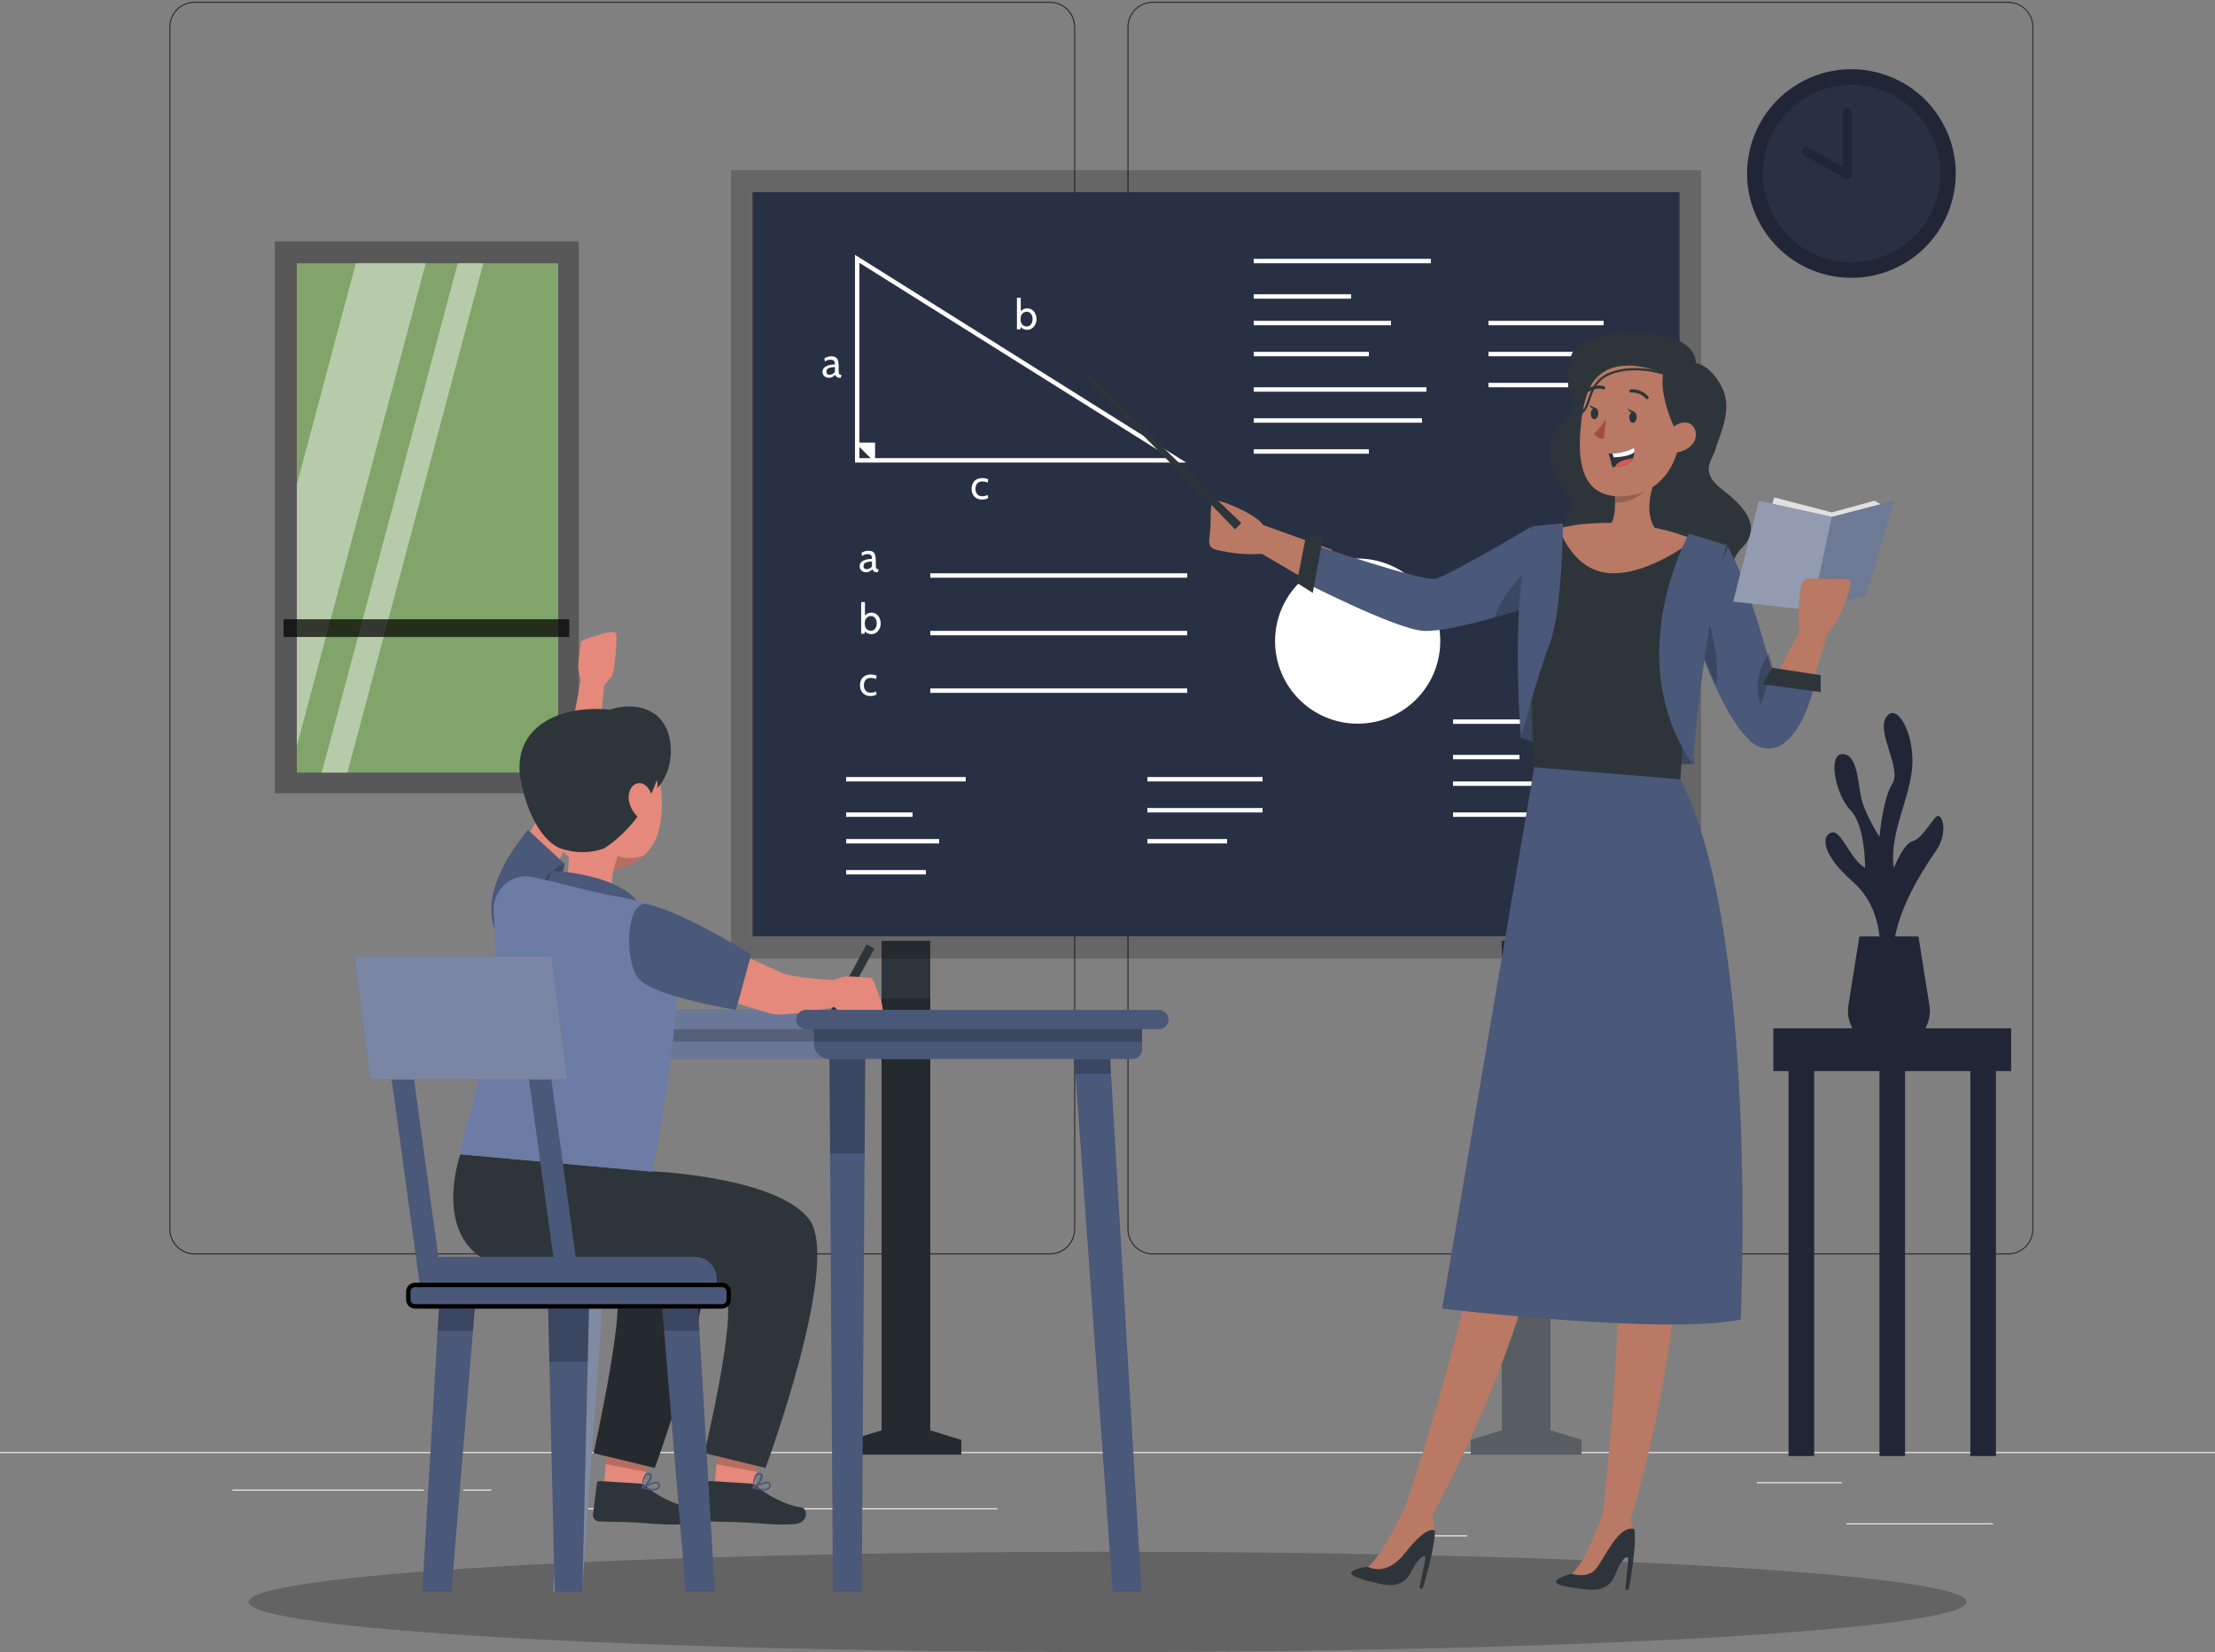 <svg width="500" height="373" viewBox="0 0 500 373" fill="none" xmlns="http://www.w3.org/2000/svg">
<rect x="0" y="0" width="500" height="373" fill="#808080" stroke="none"/>
<g clip-path="url(#clip0_38_2)">
<path d="M500 327.84H0V328.09H500V327.84Z" fill="#EBEBEB"/>
<path d="M449.9 343.93H416.78V344.18H449.9V343.93Z" fill="#EBEBEB"/>
<path d="M331.22 346.65H322.53V346.9H331.22V346.65Z" fill="#EBEBEB"/>
<path d="M415.78 334.65H396.59V334.9H415.78V334.65Z" fill="#EBEBEB"/>
<path d="M95.65 336.33H52.46V336.58H95.65V336.33Z" fill="#EBEBEB"/>
<path d="M110.89 336.33H104.56V336.58H110.89V336.33Z" fill="#EBEBEB"/>
<path d="M225.15 340.55H131.47V340.8H225.15V340.55Z" fill="#EBEBEB"/>
<path d="M237 283.24H43.91C42.397 283.237 40.948 282.635 39.879 281.564C38.81 280.494 38.21 279.043 38.21 277.53V6.1C38.21 4.587 38.81 3.137 39.879 2.066C40.948 0.995 42.397 0.393 43.91 0.39L237 0.39C238.514 0.39 239.967 0.992 241.038 2.062C242.108 3.133 242.71 4.586 242.71 6.1V277.53C242.71 278.28 242.562 279.022 242.275 279.715C241.988 280.408 241.568 281.037 241.038 281.568C240.507 282.098 239.878 282.518 239.185 282.805C238.492 283.092 237.75 283.24 237 283.24ZM43.91 0.64C42.464 0.643 41.078 1.219 40.056 2.243C39.034 3.266 38.46 4.654 38.46 6.1V277.53C38.46 278.976 39.034 280.364 40.056 281.387C41.078 282.411 42.464 282.987 43.91 282.99H237C238.447 282.987 239.835 282.411 240.858 281.388C241.881 280.365 242.457 278.977 242.46 277.53V6.1C242.457 4.653 241.881 3.266 240.858 2.242C239.835 1.219 238.447 0.643 237 0.64H43.91Z" fill="black" fill-opacity="0.63"/>
<path d="M453.31 283.24H260.21C258.696 283.237 257.246 282.635 256.175 281.565C255.105 280.494 254.503 279.044 254.5 277.53V6.1C254.503 4.586 255.105 3.136 256.175 2.065C257.246 0.995 258.696 0.393 260.21 0.39L453.31 0.39C454.821 0.395 456.268 0.999 457.335 2.069C458.401 3.14 459 4.589 459 6.1V277.53C459 279.041 458.401 280.49 457.335 281.561C456.268 282.631 454.821 283.235 453.31 283.24ZM260.21 0.64C258.763 0.643 257.375 1.219 256.352 2.242C255.329 3.266 254.753 4.653 254.75 6.1V277.53C254.753 278.977 255.329 280.365 256.352 281.388C257.375 282.411 258.763 282.987 260.21 282.99H453.31C454.757 282.987 456.145 282.411 457.168 281.388C458.191 280.365 458.767 278.977 458.77 277.53V6.1C458.767 4.653 458.191 3.266 457.168 2.242C456.145 1.219 454.757 0.643 453.31 0.64H260.21Z" fill="black" fill-opacity="0.63"/>
<path d="M440.848 44.586C443.836 31.928 435.996 19.244 423.337 16.256C410.679 13.269 397.995 21.108 395.007 33.767C392.02 46.425 399.86 59.109 412.518 62.097C425.177 65.085 437.86 57.245 440.848 44.586Z" fill="#202636"/>
<path d="M437.735 42.394C439.507 31.475 432.092 21.186 421.173 19.414C410.254 17.641 399.965 25.056 398.192 35.975C396.42 46.895 403.835 57.184 414.754 58.956C425.674 60.728 435.962 53.313 437.735 42.394Z" fill="#283044"/>
<path d="M417 25.44V39.44L407.72 34.19" stroke="#202636" stroke-width="2" stroke-linecap="round" stroke-linejoin="round"/>
<path d="M130.66 54.5H62.04V179.12H130.66V54.5Z" fill="black" fill-opacity="0.31"/>
<path d="M126 59.44H67V174.44H126V59.44Z" fill="#80A469"/>
<path d="M96.11 59.44L67 168.46V109.44L80.32 59.44H96.11Z" fill="white" fill-opacity="0.43"/>
<path d="M109.12 59.44L78.42 174.44H72.63L103.33 59.44H109.12Z" fill="white" fill-opacity="0.43"/>
<path d="M128.5 139.82H64V143.82H128.5V139.82Z" fill="black" fill-opacity="0.72"/>
<path d="M424.26 216.17C424.26 216.17 425.83 205.77 418.26 199.1C410.69 192.43 411.34 188.47 413.51 187.95C415.68 187.43 417.68 194.1 421.01 195.95C421.01 195.95 421.12 186.45 417.73 182.95C414.34 179.45 412.57 170.43 415.79 170.27C419.01 170.11 419.34 175.63 420.01 179.54C420.68 183.45 424.27 188.95 424.27 188.95C424.27 188.95 424.97 180.45 427.16 176.95C429.35 173.45 423.51 165.45 425.76 161.95C428.01 158.45 432.01 165.11 431.68 172.61C431.35 180.11 426.34 188.11 427.51 195.95C427.51 195.95 429.72 190.45 431.7 189.95C433.68 189.45 435.7 185.81 437.01 184.46C438.32 183.11 440.01 187.78 437.01 192.11C434.01 196.44 426.34 208.04 427.51 217.41L424.26 216.17Z" fill="#202636"/>
<path d="M419.72 211.44L417.24 227.02C417.059 228.151 417.126 229.309 417.436 230.412C417.746 231.515 418.291 232.537 419.034 233.409C419.778 234.281 420.702 234.981 421.742 235.461C422.782 235.941 423.914 236.19 425.06 236.19H427.71C428.857 236.191 429.99 235.944 431.031 235.464C432.073 234.985 432.998 234.285 433.742 233.413C434.487 232.541 435.033 231.518 435.344 230.414C435.654 229.31 435.721 228.152 435.54 227.02L433.06 211.44H419.72Z" fill="#202636"/>
<path d="M430.04 237.98H424.26V328.76H430.04V237.98Z" fill="#202636"/>
<path d="M409.52 237.98H403.74V328.76H409.52V237.98Z" fill="#202636"/>
<path d="M450.55 237.98H444.77V328.76H450.55V237.98Z" fill="#202636"/>
<path d="M453.98 232.18H400.31V241.84H453.98V232.18Z" fill="#202636"/>
<path d="M250 373C357.082 373 443.89 367.932 443.89 361.68C443.89 355.428 357.082 350.36 250 350.36C142.917 350.36 56.11 355.428 56.11 361.68C56.11 367.932 142.917 373 250 373Z" fill="black" fill-opacity="0.23"/>
<path d="M350 322.96V212.44H339V322.96L332 325.11V328.44H357V325.11L350 322.96Z" fill="#2E353A"/>
<path d="M210 212.44H199V322.96L192 325.11V328.44H217V325.11L210 322.96V212.44Z" fill="#2E353A"/>
<g opacity="0.2">
<path d="M350 225.44H339V322.96L332 325.11V328.44H357V325.11L350 322.96V225.44Z" fill="white"/>
<path d="M210 225.44H199V322.96L192 325.11V328.44H217V325.11L210 322.96V225.44Z" fill="black"/>
</g>
<path opacity="0.2" d="M384 216.44V38.44L165 38.44V216.44H384Z" fill="black"/>
<path d="M379.13 43.38H169.87V211.4H379.13V43.38Z" fill="#283044"/>
<path d="M193.5 58.44V103.94H266.01L193.5 58.44Z" stroke="white" stroke-miterlimit="10"/>
<path d="M197.14 104.05V100.33H193.42" fill="white"/>
<path d="M197.14 104.05V100.33H193.42" stroke="white" stroke-width="0.79" stroke-miterlimit="10"/>
<path d="M231.865 74.475C231.538 74.475 231.221 74.397 230.913 74.242C230.608 74.083 230.396 73.85 230.275 73.542L230.485 73.39L230.323 74.38H229.561V67.24H230.418V70.629L230.237 70.496C230.396 70.239 230.623 70.029 230.918 69.868C231.213 69.703 231.529 69.62 231.865 69.62C232.3 69.62 232.674 69.734 232.988 69.963C233.303 70.188 233.544 70.486 233.712 70.858C233.883 71.226 233.969 71.622 233.969 72.048C233.969 72.501 233.875 72.912 233.688 73.281C233.501 73.645 233.249 73.936 232.931 74.151C232.614 74.367 232.259 74.475 231.865 74.475ZM231.76 73.714C232.033 73.714 232.27 73.639 232.47 73.49C232.669 73.338 232.823 73.136 232.931 72.885C233.039 72.632 233.093 72.352 233.093 72.048C233.093 71.73 233.039 71.446 232.931 71.196C232.823 70.945 232.669 70.746 232.47 70.601C232.27 70.455 232.033 70.382 231.76 70.382C231.516 70.382 231.287 70.444 231.075 70.567C230.865 70.688 230.696 70.872 230.566 71.119C230.435 71.364 230.37 71.673 230.37 72.048C230.37 72.438 230.435 72.755 230.566 73C230.696 73.244 230.865 73.425 231.075 73.542C231.287 73.656 231.516 73.714 231.76 73.714Z" fill="white"/>
<path d="M196.695 143.185C196.368 143.185 196.051 143.107 195.743 142.952C195.438 142.793 195.226 142.56 195.105 142.252L195.315 142.1L195.153 143.09H194.391V135.95H195.248V139.339L195.067 139.206C195.226 138.949 195.453 138.739 195.748 138.578C196.043 138.413 196.359 138.33 196.695 138.33C197.13 138.33 197.504 138.444 197.818 138.673C198.133 138.898 198.374 139.196 198.542 139.568C198.713 139.936 198.799 140.332 198.799 140.758C198.799 141.211 198.705 141.622 198.518 141.99C198.331 142.355 198.079 142.646 197.761 142.862C197.444 143.077 197.089 143.185 196.695 143.185ZM196.59 142.424C196.863 142.424 197.1 142.349 197.3 142.2C197.5 142.048 197.653 141.846 197.761 141.595C197.869 141.342 197.923 141.062 197.923 140.758C197.923 140.44 197.869 140.156 197.761 139.906C197.653 139.655 197.5 139.457 197.3 139.311C197.1 139.165 196.863 139.092 196.59 139.092C196.346 139.092 196.118 139.153 195.905 139.277C195.696 139.398 195.526 139.582 195.396 139.829C195.266 140.074 195.2 140.383 195.2 140.758C195.2 141.148 195.266 141.465 195.396 141.71C195.526 141.954 195.696 142.135 195.905 142.252C196.118 142.366 196.346 142.424 196.59 142.424Z" fill="white"/>
<path d="M221.733 112.795C221.206 112.795 220.763 112.689 220.405 112.476C220.049 112.261 219.78 111.972 219.595 111.61C219.415 111.245 219.324 110.84 219.324 110.396C219.324 109.933 219.411 109.516 219.586 109.144C219.764 108.773 220.035 108.479 220.4 108.264C220.765 108.048 221.231 107.94 221.799 107.94C222.044 107.94 222.274 107.965 222.49 108.016C222.709 108.064 222.904 108.13 223.075 108.216L222.942 108.968C222.767 108.886 222.582 108.821 222.385 108.773C222.191 108.725 221.99 108.702 221.78 108.702C221.266 108.702 220.874 108.848 220.605 109.14C220.335 109.431 220.2 109.838 220.2 110.358C220.2 110.866 220.329 111.274 220.586 111.581C220.843 111.889 221.235 112.043 221.761 112.043C221.977 112.043 222.183 112.018 222.38 111.967C222.58 111.916 222.77 111.846 222.951 111.758L223.066 112.443C222.939 112.532 222.753 112.613 222.509 112.686C222.264 112.759 222.006 112.795 221.733 112.795Z" fill="white"/>
<path d="M196.543 157.155C196.016 157.155 195.573 157.049 195.215 156.836C194.859 156.621 194.59 156.332 194.406 155.97C194.225 155.605 194.134 155.2 194.134 154.756C194.134 154.293 194.221 153.876 194.396 153.504C194.574 153.133 194.845 152.839 195.21 152.624C195.575 152.408 196.041 152.3 196.609 152.3C196.854 152.3 197.084 152.325 197.3 152.376C197.519 152.424 197.714 152.49 197.885 152.576L197.752 153.328C197.577 153.246 197.392 153.181 197.195 153.133C197.001 153.085 196.8 153.062 196.59 153.062C196.076 153.062 195.684 153.208 195.415 153.5C195.145 153.791 195.01 154.198 195.01 154.718C195.01 155.226 195.139 155.634 195.396 155.941C195.653 156.249 196.045 156.403 196.571 156.403C196.787 156.403 196.993 156.378 197.19 156.327C197.39 156.276 197.58 156.206 197.761 156.118L197.876 156.803C197.749 156.892 197.563 156.973 197.319 157.046C197.074 157.119 196.816 157.155 196.543 157.155Z" fill="white"/>
<path d="M187.106 85.305C186.817 85.305 186.565 85.246 186.349 85.129C186.133 85.012 185.965 84.851 185.845 84.648C185.727 84.445 185.668 84.214 185.668 83.953C185.668 83.69 185.726 83.465 185.84 83.278C185.957 83.087 186.113 82.93 186.306 82.806C186.503 82.679 186.722 82.579 186.963 82.506C187.204 82.43 187.453 82.376 187.71 82.344C187.971 82.31 188.22 82.29 188.458 82.287C188.458 81.843 188.371 81.553 188.196 81.416C188.021 81.28 187.769 81.212 187.439 81.212C187.265 81.212 187.077 81.239 186.877 81.293C186.681 81.347 186.459 81.459 186.211 81.63L186.087 80.936C186.275 80.793 186.508 80.677 186.787 80.588C187.066 80.496 187.36 80.45 187.668 80.45C188.061 80.45 188.378 80.52 188.62 80.659C188.861 80.796 189.037 81.028 189.148 81.354C189.259 81.681 189.315 82.126 189.315 82.687V83.639C189.315 83.861 189.324 84.045 189.343 84.191C189.365 84.334 189.413 84.442 189.486 84.515C189.562 84.585 189.683 84.62 189.848 84.62H189.933L189.8 85.305H189.733C189.457 85.305 189.243 85.278 189.091 85.224C188.942 85.17 188.827 85.093 188.748 84.991C188.669 84.889 188.597 84.766 188.534 84.62C188.359 84.823 188.153 84.988 187.915 85.115C187.677 85.242 187.407 85.305 187.106 85.305ZM187.268 84.62C187.496 84.62 187.717 84.563 187.929 84.448C188.145 84.334 188.321 84.182 188.458 83.992V82.878C188.004 82.894 187.636 82.938 187.353 83.011C187.074 83.084 186.87 83.193 186.739 83.339C186.609 83.485 186.544 83.674 186.544 83.906C186.544 84.156 186.611 84.339 186.744 84.453C186.881 84.564 187.055 84.62 187.268 84.62Z" fill="white"/>
<path d="M195.486 129.205C195.197 129.205 194.945 129.147 194.729 129.029C194.513 128.912 194.345 128.751 194.225 128.548C194.107 128.345 194.049 128.114 194.049 127.853C194.049 127.59 194.106 127.365 194.22 127.177C194.337 126.987 194.493 126.83 194.686 126.706C194.883 126.579 195.102 126.479 195.343 126.406C195.584 126.33 195.834 126.276 196.091 126.244C196.351 126.21 196.6 126.191 196.838 126.187C196.838 125.743 196.751 125.453 196.576 125.316C196.402 125.18 196.149 125.112 195.819 125.112C195.645 125.112 195.458 125.139 195.258 125.193C195.061 125.246 194.839 125.359 194.591 125.53L194.467 124.836C194.655 124.693 194.888 124.577 195.167 124.488C195.446 124.396 195.74 124.35 196.048 124.35C196.441 124.35 196.759 124.42 197 124.559C197.241 124.696 197.417 124.928 197.528 125.254C197.639 125.581 197.695 126.026 197.695 126.587V127.539C197.695 127.761 197.704 127.945 197.723 128.091C197.745 128.234 197.793 128.342 197.866 128.415C197.942 128.485 198.063 128.52 198.228 128.52H198.314L198.18 129.205H198.114C197.838 129.205 197.623 129.178 197.471 129.124C197.322 129.07 197.208 128.993 197.128 128.891C197.049 128.79 196.978 128.666 196.914 128.52C196.74 128.723 196.533 128.888 196.295 129.015C196.057 129.142 195.788 129.205 195.486 129.205ZM195.648 128.52C195.876 128.52 196.097 128.463 196.31 128.348C196.525 128.234 196.701 128.082 196.838 127.891V126.778C196.384 126.793 196.016 126.838 195.734 126.911C195.454 126.984 195.25 127.093 195.12 127.239C194.989 127.385 194.924 127.574 194.924 127.806C194.924 128.056 194.991 128.239 195.124 128.353C195.261 128.464 195.435 128.52 195.648 128.52Z" fill="white"/>
<path d="M283 58.94H323" stroke="white" stroke-miterlimit="10"/>
<path d="M283 66.94H305" stroke="white" stroke-miterlimit="10"/>
<path d="M283 72.94H314" stroke="white" stroke-miterlimit="10"/>
<path d="M283 79.94H309" stroke="white" stroke-miterlimit="10"/>
<path d="M283 87.94H322" stroke="white" stroke-miterlimit="10"/>
<path d="M283 94.94H321" stroke="white" stroke-miterlimit="10"/>
<path d="M283 101.94H309" stroke="white" stroke-miterlimit="10"/>
<path d="M328 162.94H355" stroke="white" stroke-miterlimit="10"/>
<path d="M328 170.94H343" stroke="white" stroke-miterlimit="10"/>
<path d="M328 176.94H349" stroke="white" stroke-miterlimit="10"/>
<path d="M328 183.94H346" stroke="white" stroke-miterlimit="10"/>
<path d="M191 175.94H218" stroke="white" stroke-miterlimit="10"/>
<path d="M191 183.94H206" stroke="white" stroke-miterlimit="10"/>
<path d="M191 189.94H212" stroke="white" stroke-miterlimit="10"/>
<path d="M191 196.94H209" stroke="white" stroke-miterlimit="10"/>
<path d="M336 72.94H362" stroke="white" stroke-miterlimit="10"/>
<path d="M336 79.94H362" stroke="white" stroke-miterlimit="10"/>
<path d="M336 86.94H354" stroke="white" stroke-miterlimit="10"/>
<path d="M259 175.94H285" stroke="white" stroke-miterlimit="10"/>
<path d="M259 182.94H285" stroke="white" stroke-miterlimit="10"/>
<path d="M259 189.94H277" stroke="white" stroke-miterlimit="10"/>
<path d="M210 129.94H268" stroke="white" stroke-miterlimit="10"/>
<path d="M210 142.94H268" stroke="white" stroke-miterlimit="10"/>
<path d="M210 155.94H268" stroke="white" stroke-miterlimit="10"/>
<path d="M306.47 163C316.549 163 324.72 154.829 324.72 144.75C324.72 134.671 316.549 126.5 306.47 126.5C296.391 126.5 288.22 134.671 288.22 144.75C288.22 154.829 296.391 163 306.47 163Z" fill="white" stroke="white" stroke-width="0.79" stroke-miterlimit="10"/>
<path d="M306.5 126.44V144.94H325" fill="white"/>
<path d="M306.5 126.44V144.94H325" stroke="white" stroke-miterlimit="10"/>
<path d="M300.26 134.05L284.82 125.05C282.359 125.234 279.884 125.12 277.45 124.71C273.45 124.02 272.59 123.98 273.07 120.83C273.55 117.68 272.88 113.48 274.07 113.04C275.26 112.6 283.68 116.15 285.14 118.55L300.72 124.13L300.26 134.05Z" fill="#B97964"/>
<path d="M345.69 118.899V136.899C345.69 136.899 341.85 138.169 337.08 139.499C331.61 141.019 324.92 142.619 321.44 142.449C314.94 142.129 292.94 130.709 292.94 130.709L296.94 123.089C296.94 123.089 320.94 131.269 323.94 130.679C326.94 130.089 345.69 118.899 345.69 118.899Z" fill="#4A5879"/>
<path opacity="0.2" d="M346 127.58V136.82C346 136.82 342.16 138.09 337.39 139.42C339.15 134.06 343.54 129.69 346 127.58Z" fill="black"/>
<path d="M350 182.88C350 182.88 339.2 240.64 336.31 264.39C332.53 295.33 317.08 340.59 317.08 340.59L323.26 342.19C323.26 342.19 345.04 303.72 349.26 269.11C366.56 233.75 367.95 190.19 367.95 190.19L350 182.88Z" fill="#B97964"/>
<path d="M305.58 354.56C306.58 354.102 307.653 353.828 308.75 353.75C308.75 353.75 312.55 351.52 316.32 342.83H320.55C321.265 342.84 321.96 343.069 322.541 343.485C323.122 343.902 323.561 344.486 323.8 345.16C323.87 345.346 323.91 345.542 323.92 345.74C323.879 346.766 323.772 347.788 323.6 348.8C322.972 352.163 322.144 355.486 321.12 358.75L320.4 358.57L321.71 352.26C322.14 350.11 319.89 352.18 318.84 354.35C317.79 356.52 316.19 358.69 311.52 357.62C306.07 356.33 303.87 355.54 305.58 354.56Z" fill="#2E353A"/>
<path d="M361.29 181.95C361.29 181.95 362.64 240.71 364.72 264.51C367.42 295.56 361.66 343.04 361.66 343.04L368.04 343.33C368.04 343.33 381.39 301.19 378.39 266.45C388 228.27 380.39 185.37 380.39 185.37L361.29 181.95Z" fill="#B97964"/>
<path d="M351.74 356.49C352.687 355.929 353.727 355.543 354.81 355.35C354.81 355.35 358.35 352.72 361.15 343.68L365.36 343.19C366.075 343.126 366.793 343.284 367.415 343.642C368.038 343.999 368.535 344.54 368.84 345.19C368.93 345.369 368.99 345.562 369.02 345.76C369.085 346.782 369.085 347.808 369.02 348.83C368.764 352.241 368.303 355.634 367.64 358.99L366.9 358.89L367.52 352.47C367.72 350.29 365.7 352.59 364.89 354.86C364.08 357.13 362.73 359.46 357.96 358.86C352.42 358.2 350.15 357.65 351.74 356.49Z" fill="#2E353A"/>
<path d="M382.83 82.02C382.83 82.02 386 82.19 388.67 87.4C391.34 92.61 388 98.4 387.33 101.16C386.66 103.92 383.33 106.38 388.83 110.58C394.33 114.78 397.63 119.22 393.17 123.75C388.71 128.28 393.61 131.75 387.17 135.1C380.73 138.45 357 133.44 354 126.94C351 120.44 354.62 115.5 354.81 113.55C355 111.6 351 109.62 350 103.28C349 96.94 354.12 95.57 354.81 92.67C355.5 89.77 352.29 86.1 354.81 79.94C357.33 73.78 382.49 72.39 382.83 82.02Z" fill="#2E353A"/>
<path d="M398.49 168.619C394.7 169.109 390.32 161.709 387.15 154.809C384.44 148.959 382.55 143.459 382.55 143.459L384.55 137.819L389.77 123.099C389.77 123.099 393.42 128.189 398.91 147.569C399.79 150.689 400.85 154.179 401.82 158.079C401.813 159.065 402.117 160.028 402.69 160.829C402.69 163.759 403.04 168.029 398.49 168.619Z" fill="#4A5879"/>
<path opacity="0.2" d="M387.39 154.72C384.69 148.87 382.83 143.37 382.83 143.37L384.83 137.73C386.23 141.63 388.28 148.7 387.39 154.72Z" fill="black"/>
<path opacity="0.2" d="M403 160.74C401 162.06 398.91 162.04 397.74 159.63C395.37 154.76 397.66 149.94 399.28 147.47C400.17 150.59 401.19 154.08 402.16 157.98C402.128 158.967 402.423 159.938 403 160.74Z" fill="black"/>
<path d="M343.34 166.6C343.34 166.6 363.34 173.77 382.4 172.44C382.4 172.44 380.67 148.83 370.67 144.64C360.67 140.45 343.34 146.44 343.34 166.6Z" fill="#4A5879"/>
<path opacity="0.2" d="M343.34 166.6C343.34 166.6 363.34 173.77 382.4 172.44C382.4 172.44 380.67 148.83 370.67 144.64C360.67 140.45 343.34 146.44 343.34 166.6Z" fill="black"/>
<path d="M346.17 168.29L379.17 171.14C379.491 162.96 380.668 154.835 382.68 146.9C383.47 143.74 384.46 140.21 385.73 136.13C386.41 133.95 387.16 131.61 388 129.13C388.63 127.22 389.31 125.19 390.06 123.05C385.579 121.619 381 120.513 376.36 119.74C371.463 118.87 366.511 118.349 361.54 118.18C355.12 118.18 347.74 118.85 347.74 118.85C347.74 118.85 346.69 119.1 346.03 125.91C345.44 132.26 344.85 145.04 346.17 168.29Z" fill="#4A5879"/>
<path d="M346.33 173.24L379.33 175.96C379.85 167.76 380.24 156.68 382.71 146.9C383.5 143.74 384.49 140.21 385.76 136.13C386.44 133.95 387.19 131.61 388.03 129.13C388.66 127.22 389.34 125.19 390.09 123.05C385.609 121.619 381.03 120.513 376.39 119.74C371.493 118.87 366.541 118.349 361.57 118.18C355.15 118.18 347.77 118.85 347.77 118.85C347.77 118.85 346.72 119.1 346.06 125.91C345.44 132.26 345 149.99 346.33 173.24Z" fill="#2E353A"/>
<path d="M364.27 125.39C372.41 124.39 374.85 120.87 374.85 120.87C369.69 116 373.98 107.56 373.98 107.56L364.19 109.39C364.419 110.752 364.546 112.129 364.57 113.51C364.65 119.51 361.96 119.51 361.96 119.51C360.24 122.77 364.27 125.39 364.27 125.39Z" fill="#B97964"/>
<path opacity="0.2" d="M364.19 109.39C364.419 110.752 364.546 112.129 364.57 113.51C371.18 113.51 373.98 107.51 373.98 107.51L364.19 109.39Z" fill="black"/>
<path d="M369.6 82.05C361.09 81.59 358.1 85.99 357 94.73C355.62 105.65 357.62 113.57 368.39 111.81C383 109.39 383.74 82.83 369.6 82.05Z" fill="#B97964"/>
<path d="M362.52 94.56C361.768 95.792 360.872 96.93 359.85 97.95C360.081 98.316 360.409 98.611 360.797 98.804C361.185 98.996 361.619 99.078 362.05 99.04L362.52 94.56Z" fill="#A24E3F"/>
<path d="M367.77 94.14C367.77 94.84 368.05 95.44 368.52 95.47C368.99 95.5 369.4 94.97 369.46 94.28C369.52 93.59 369.18 92.98 368.71 92.95C368.24 92.92 367.83 93.45 367.77 94.14Z" fill="#2E353A"/>
<path d="M368.91 93L367.43 92.28C367.43 92.28 368.09 93.62 368.91 93Z" fill="#2E353A"/>
<path d="M359.1 93.32C359.05 94.02 359.38 94.61 359.85 94.65C360.32 94.69 360.73 94.15 360.79 93.45C360.85 92.75 360.51 92.16 360.05 92.12C359.59 92.08 359.16 92.62 359.1 93.32Z" fill="#2E353A"/>
<path d="M360.24 92.17L358.76 91.46C358.76 91.46 359.42 92.79 360.24 92.17Z" fill="#2E353A"/>
<path d="M368.18 88.27C368.857 88.224 369.536 88.335 370.164 88.594C370.791 88.852 371.351 89.251 371.8 89.76" stroke="#2E353A" stroke-width="0.72" stroke-linecap="round" stroke-linejoin="round"/>
<path d="M362 87.57C361.426 87.394 360.82 87.349 360.226 87.439C359.632 87.529 359.066 87.751 358.57 88.09" stroke="#2E353A" stroke-width="0.72" stroke-linecap="round" stroke-linejoin="round"/>
<path d="M363.1 102.45C363.45 103.428 363.727 104.431 363.93 105.45H364.49C366.98 105.34 368.09 104.45 368.58 103.52C368.806 103.06 368.916 102.552 368.9 102.04C368.909 101.746 368.872 101.453 368.79 101.17C367.298 101.912 365.665 102.328 364 102.39C363.43 102.45 363.1 102.45 363.1 102.45Z" fill="#2E353A"/>
<path d="M364 102.39L364.27 103.27C366.62 103.16 368.27 102.76 368.95 102.02C368.959 101.726 368.921 101.433 368.84 101.15C367.334 101.906 365.684 102.329 364 102.39Z" fill="white"/>
<path d="M364.49 105.44C366.98 105.33 368.09 104.44 368.58 103.51C367.634 103.578 366.708 103.808 365.84 104.19C365.27 104.455 364.798 104.892 364.49 105.44Z" fill="#DE5753"/>
<path d="M378.12 96.91C378.12 96.91 374.52 89.7 375.42 84.33C375.42 84.33 358.93 76.52 357.16 93.59C357.16 93.59 356.34 78.3 370.99 78.76C385.64 79.22 384.41 100.63 376.5 106.59C376.5 106.59 380.34 101.39 378.12 96.91Z" fill="#2E353A"/>
<path d="M376.63 98.63C376.696 98.144 376.858 97.676 377.106 97.252C377.353 96.828 377.682 96.458 378.073 96.161C378.464 95.865 378.91 95.649 379.385 95.525C379.859 95.401 380.354 95.372 380.84 95.44C383.46 95.87 384.42 101.35 377.84 102.29C376.83 102.39 376.35 101.48 376.63 98.63Z" fill="#B97964"/>
<path d="M382.4 121.81C382.4 121.81 372.84 129.56 363.95 129.44C355.06 129.32 351.95 119.31 351.95 119.31C351.95 119.31 365.73 115.23 382.4 121.81Z" fill="#B97964"/>
<path d="M381.27 120.479C381.27 120.479 365.59 148.559 382.09 172.569C382.09 172.569 384.33 142.959 389.76 123.139L381.27 120.479Z" fill="#4A5879"/>
<path d="M352.81 118.13C352.81 118.13 352.67 138.01 349.81 145.39C346.95 152.77 343.32 166.6 343.32 166.6C343.32 166.6 340.56 133.51 345.98 118.81L352.81 118.13Z" fill="#4A5879"/>
<path d="M375.42 84.33C375.42 84.33 369.08 82.14 363.5 84.33C357.92 86.52 359.44 92.33 356.61 93.39" stroke="#2E353A" stroke-width="0.5" stroke-linecap="round" stroke-linejoin="round"/>
<path d="M425.75 114.55L423.12 113.06L413.5 115.69L400.5 112.31L397.5 122.19C397.5 122.19 396.88 133.19 397.5 133.31C398.12 133.43 412.38 134.19 412.38 134.19L419.62 129.56L425.75 114.55Z" fill="#E0E0E0"/>
<path d="M397 113.06L391.25 135.82L409 137.81L421.25 134.44L427.5 113.06L413.5 116.69L397 113.06Z" fill="#4A5879"/>
<path opacity="0.4" d="M413.5 116.69L409 137.82L391.25 135.83L397 113.06L413.5 116.69Z" fill="white"/>
<path opacity="0.2" d="M413.5 116.69L409 137.81L421.25 134.44L427.5 113.06L413.5 116.69Z" fill="white"/>
<path d="M397.92 158.44L406.17 142.59C405.871 140.142 405.871 137.668 406.17 135.22C406.67 131.22 406.67 130.33 409.83 130.66C412.99 130.99 417.17 130.13 417.67 131.3C418.17 132.47 415 141.04 412.67 142.61L407.82 158.44H397.92Z" fill="#B97964"/>
<path d="M394.94 167.229C400.19 171.689 406.19 167.859 409.52 155.029L399.19 153.689L394.94 167.229Z" fill="#4A5879"/>
<path d="M400.03 150.78L397.92 154.51L411 156.27V152.44L400.03 150.78Z" fill="#2E353A"/>
<path d="M292.72 131.59L296.34 133.87L298.71 120.88L294.88 120.7L292.72 131.59Z" fill="#2E353A"/>
<path d="M346.33 173.24L325.53 295.46C325.53 295.46 375.87 301.46 392.93 297.95C392.93 297.95 397.12 210.48 379.31 175.95L346.33 173.24Z" fill="#4A5879"/>
<path d="M278.79 119.52L273.61 114.17C270.52 110.94 266.32 106.71 262.15 102.46L256 96.25L250.61 90.85L246.8 87.03C246.34 86.57 245.97 86.21 245.73 85.96C245.625 85.903 245.51 85.868 245.391 85.858C245.273 85.847 245.153 85.862 245.04 85.9L246.45 84.48C246.412 84.593 246.397 84.713 246.408 84.831C246.418 84.95 246.453 85.065 246.51 85.17L247.59 86.24L251.43 90.03L256.83 95.39L263.07 101.52C267.34 105.68 271.59 109.85 274.83 112.93L280.21 118.09L278.79 119.52Z" fill="#2E353A"/>
<path d="M317.08 340.56C317.08 340.56 311.8 351.62 308.75 353.75C308.75 353.75 312.83 356.19 317.08 350.75C322.58 343.75 323.92 345.7 323.92 345.7C323.811 344.495 323.59 343.304 323.26 342.14C322.43 339.9 317.08 340.56 317.08 340.56Z" fill="#B97964"/>
<path d="M362.31 340.47C362.31 340.47 360.81 344.56 358.81 349.06C357.892 351.393 356.534 353.529 354.81 355.35C354.81 355.35 358.29 356.48 360.16 354.35C362.03 352.22 365.24 344.3 368.84 345.21C368.649 344.57 368.38 343.955 368.04 343.38C367.5 342.44 362.31 340.47 362.31 340.47Z" fill="#B97964"/>
<path d="M194.52 359.44L195.34 235.19H187.21L188.02 359.44H194.52Z" fill="#4A5879"/>
<path opacity="0.2" d="M195.34 235.44L195.18 260.44H187.37L187.21 235.44H195.34Z" fill="black"/>
<path d="M257.67 359.44L250.37 235.19H242.24L251.17 359.44H257.67Z" fill="#4A5879"/>
<path opacity="0.2" d="M250.81 242.44H242.78L242.24 235.44H250.37L250.81 242.44Z" fill="black"/>
<path d="M131.38 359.44L140.3 235.19H132.17L124.87 359.44H131.38Z" fill="#4A5879"/>
<path opacity="0.3" d="M131.38 359.44L139.76 242.8L140.3 235.44H132.17L131.73 242.8L124.87 359.44H131.38Z" fill="white"/>
<path opacity="0.2" d="M132.17 235.44H140.3L139.76 242.44H131.73L132.17 235.44Z" fill="black"/>
<path d="M125.73 231.39H256.81V236.9C256.81 237.473 256.582 238.022 256.177 238.427C255.772 238.832 255.223 239.06 254.65 239.06H127.89C127.317 239.06 126.768 238.832 126.363 238.427C125.958 238.022 125.73 237.473 125.73 236.9V231.39Z" fill="#4A5879"/>
<path opacity="0.4" d="M125.73 231.39H256.81V236.9C256.81 237.473 256.582 238.022 256.177 238.427C255.772 238.832 255.223 239.06 254.65 239.06H127.89C127.317 239.06 126.768 238.832 126.363 238.427C125.958 238.022 125.73 237.473 125.73 236.9V231.39Z" fill="#9BA6C1"/>
<path opacity="0.2" d="M256.81 231.35H125.73V235.19H256.81V231.35Z" fill="black"/>
<path d="M260.61 232.39H121.93C121.357 232.39 120.808 232.162 120.403 231.757C119.998 231.352 119.77 230.803 119.77 230.23C119.77 229.657 119.998 229.108 120.403 228.703C120.808 228.298 121.357 228.07 121.93 228.07H260.61C261.183 228.07 261.732 228.298 262.137 228.703C262.542 229.108 262.77 229.657 262.77 230.23C262.77 230.803 262.542 231.352 262.137 231.757C261.732 232.162 261.183 232.39 260.61 232.39Z" fill="#4A5879"/>
<path opacity="0.4" d="M260.61 232.39H121.93C121.357 232.39 120.808 232.162 120.403 231.757C119.998 231.352 119.77 230.803 119.77 230.23C119.77 229.657 119.998 229.108 120.403 228.703C120.808 228.298 121.357 228.07 121.93 228.07H260.61C261.183 228.07 261.732 228.298 262.137 228.703C262.542 229.108 262.77 229.657 262.77 230.23C262.77 230.803 262.542 231.352 262.137 231.757C261.732 232.162 261.183 232.39 260.61 232.39Z" fill="#9BA6C1"/>
<path d="M196.5 213.69L187.75 229.85" stroke="#2E353A" stroke-width="2" stroke-miterlimit="10"/>
<path d="M117.12 192.39C117.12 192.39 125.03 178.32 126.33 175.57C127.63 172.82 131.12 153.45 131.12 153.45C130.804 152.517 130.596 151.55 130.5 150.57C130.5 149.57 131.12 144.95 131.12 144.95C131.12 144.95 131.12 144.57 133.62 143.82C136.12 143.07 138.88 142.07 139.12 143.2C139.36 144.33 138.75 152.07 138 152.82C137.417 153.445 136.882 154.114 136.4 154.82C136.4 154.82 134.29 175.49 133.33 178.53C132.37 181.57 124.5 197.84 124.5 197.84L117.12 192.39Z" fill="#E4897B"/>
<path d="M154.43 209.51C154.43 209.51 173.93 218.6 176.75 219.74C179.57 220.88 188.11 221.26 188.11 221.26C189.024 220.89 189.976 220.625 190.95 220.47C191.95 220.41 196.6 220.77 196.6 220.77C196.6 220.77 196.97 220.77 197.87 223.2C198.77 225.63 199.87 228.34 198.81 228.66C197.75 228.98 189.92 228.79 189.13 228.09L188.34 227.38C188.34 227.38 177.29 229.68 174.2 228.9C171.11 228.12 149.41 221.19 149.41 221.19L154.43 209.51Z" fill="#E4897B"/>
<path d="M127.36 194.959C126.653 198.471 125.174 201.78 123.03 204.649C118.81 210.649 112.86 214.549 111.25 208.379C108.8 199.059 119.19 187.379 119.19 187.379L127.36 194.959Z" fill="#4A5879"/>
<path opacity="0.2" d="M127.67 194.87C126.963 198.381 125.484 201.691 123.34 204.56C122.864 204.092 122.498 203.525 122.266 202.9C122.034 202.274 121.944 201.605 122 200.94C122.58 196.77 127.67 194.87 127.67 194.87Z" fill="black"/>
<path d="M148.6 187.88C148.037 189.932 146.89 191.776 145.3 193.19C142.946 195.3 139.911 196.493 136.75 196.55C133.624 196.625 130.589 195.498 128.27 193.4C123.68 189.26 123.82 184.5 123.27 176.4C122.72 168.3 131.52 162.14 140.43 165.4C149.34 168.66 150.6 180.61 148.6 187.88Z" fill="#E4897B"/>
<path d="M137.65 160.22C137.65 160.22 143.88 157.94 148.25 161.56C152.62 165.18 152.38 173.94 148.25 178.06C148.25 178.06 149.38 176.56 146.12 172.94C142.86 169.32 137.65 160.22 137.65 160.22Z" fill="#2E353A"/>
<path opacity="0.2" d="M145.3 193.19C142.946 195.3 139.911 196.493 136.75 196.55C137.336 195.196 138.289 194.032 139.5 193.19C141.38 194.15 143.71 193.7 145.3 193.19Z" fill="black"/>
<path d="M146.9 325.69L145.84 332.32L144.87 338.44H136L136.77 330.61L137.5 323.11L146.9 325.69Z" fill="#E4897B"/>
<path d="M144.37 334.96L135.37 334.4C135.295 334.392 135.219 334.398 135.147 334.42C135.075 334.441 135.007 334.476 134.949 334.524C134.89 334.571 134.841 334.63 134.806 334.696C134.77 334.762 134.747 334.835 134.74 334.91L133.85 342.01C133.831 342.383 133.958 342.749 134.205 343.029C134.451 343.309 134.798 343.482 135.17 343.51C138.31 343.66 139.82 343.57 143.78 343.78C146.21 343.93 151 344.45 154.36 344.12C157.72 343.79 157.3 340.49 155.85 340.33C152.42 339.94 147.85 337.42 145.72 335.5C145.341 335.177 144.867 334.988 144.37 334.96Z" fill="#2E353A"/>
<path d="M147.13 336.5C146.406 336.441 145.692 336.3 145 336.08C144.965 336.073 144.933 336.055 144.909 336.028C144.885 336 144.872 335.966 144.87 335.93C144.868 335.896 144.874 335.861 144.888 335.83C144.902 335.799 144.923 335.771 144.95 335.75C145.22 335.58 147.59 334.18 148.55 334.62C148.659 334.671 148.754 334.749 148.824 334.847C148.894 334.946 148.937 335.06 148.95 335.18C148.998 335.357 148.997 335.544 148.945 335.721C148.894 335.897 148.796 336.056 148.66 336.18C148.209 336.478 147.662 336.592 147.13 336.5ZM148.39 334.99C147.88 334.75 146.51 335.34 145.54 335.88C146.95 336.25 148.01 336.27 148.41 335.88C148.494 335.797 148.555 335.693 148.586 335.579C148.618 335.465 148.619 335.345 148.59 335.23C148.582 335.171 148.559 335.114 148.525 335.065C148.49 335.017 148.444 334.977 148.39 334.95V334.99Z" fill="#4A5879"/>
<path d="M145 336.09C144.95 336.051 144.918 335.993 144.91 335.93C144.91 335.86 144.91 333.52 145.73 332.78C145.842 332.689 145.972 332.622 146.112 332.586C146.252 332.55 146.398 332.544 146.54 332.57C146.701 332.586 146.851 332.654 146.969 332.764C147.087 332.875 147.164 333.021 147.19 333.18C147.31 334.06 146.01 335.67 145.19 336.09C145.179 336.105 145.164 336.116 145.148 336.124C145.131 336.132 145.113 336.137 145.095 336.137C145.077 336.137 145.059 336.132 145.042 336.124C145.026 336.116 145.011 336.105 145 336.09ZM146.3 332.97C146.15 332.961 146.003 333.011 145.89 333.11C145.404 333.854 145.166 334.733 145.21 335.62C145.989 335.05 146.53 334.214 146.73 333.27C146.73 333.16 146.66 333.03 146.4 332.98L146.3 332.97Z" fill="#4A5879"/>
<path opacity="0.2" d="M146.9 325.69L145.84 332.32L136.77 330.61L137.5 323.11L146.9 325.69Z" fill="black"/>
<path d="M157.67 275.32C153.56 269.9 142.93 267.15 134.38 265.77L131.5 287.23C136.77 288.31 138.96 291.23 139.25 292.44C140.64 298.18 134 328.1 134 328.1L147.81 331.44C147.81 331.44 165 284.99 157.67 275.32Z" fill="#2E353A"/>
<path opacity="0.2" d="M157.67 275.32C153.56 269.9 142.93 267.15 134.38 265.77L131.5 287.23C136.77 288.31 138.96 291.23 139.25 292.44C140.64 298.18 134 328.1 134 328.1L147.81 331.44C147.81 331.44 165 284.99 157.67 275.32Z" fill="black"/>
<path d="M171.9 325.69L170.84 332.32L169.87 338.44H161L161.77 330.61L162.5 323.11L171.9 325.69Z" fill="#E4897B"/>
<path d="M169.37 334.96L160.37 334.4C160.295 334.392 160.219 334.398 160.147 334.42C160.074 334.441 160.007 334.476 159.948 334.524C159.89 334.571 159.841 334.63 159.805 334.696C159.77 334.762 159.747 334.835 159.74 334.91L158.85 342.01C158.831 342.383 158.958 342.749 159.204 343.029C159.451 343.309 159.798 343.482 160.17 343.51C163.31 343.66 164.82 343.57 168.78 343.78C171.21 343.93 176 344.45 179.36 344.12C182.72 343.79 182.3 340.49 180.85 340.33C177.42 339.94 172.85 337.42 170.72 335.5C170.341 335.177 169.867 334.988 169.37 334.96Z" fill="#2E353A"/>
<path d="M172.13 336.5C171.406 336.441 170.692 336.3 170 336.08C169.965 336.073 169.933 336.055 169.909 336.028C169.885 336 169.872 335.966 169.87 335.93C169.868 335.896 169.874 335.861 169.888 335.83C169.902 335.799 169.923 335.771 169.95 335.75C170.22 335.58 172.59 334.18 173.55 334.62C173.659 334.671 173.754 334.749 173.824 334.847C173.894 334.946 173.937 335.06 173.95 335.18C173.998 335.357 173.997 335.544 173.945 335.721C173.894 335.897 173.796 336.056 173.66 336.18C173.209 336.478 172.662 336.592 172.13 336.5ZM173.39 334.99C172.88 334.75 171.51 335.34 170.54 335.88C171.95 336.25 173.01 336.27 173.41 335.88C173.494 335.797 173.555 335.693 173.586 335.579C173.618 335.465 173.619 335.345 173.59 335.23C173.582 335.171 173.559 335.114 173.525 335.065C173.49 335.017 173.444 334.977 173.39 334.95V334.99Z" fill="#4A5879"/>
<path d="M170 336.09C169.95 336.051 169.918 335.993 169.91 335.93C169.91 335.86 169.91 333.52 170.73 332.78C170.842 332.689 170.972 332.622 171.112 332.586C171.252 332.55 171.398 332.544 171.54 332.57C171.701 332.586 171.851 332.654 171.969 332.764C172.087 332.875 172.164 333.021 172.19 333.18C172.31 334.06 171.01 335.67 170.19 336.09C170.179 336.105 170.164 336.116 170.148 336.124C170.131 336.132 170.113 336.137 170.095 336.137C170.077 336.137 170.059 336.132 170.042 336.124C170.026 336.116 170.011 336.105 170 336.09ZM171.3 332.97C171.15 332.961 171.003 333.011 170.89 333.11C170.404 333.854 170.166 334.733 170.21 335.62C170.989 335.05 171.53 334.214 171.73 333.27C171.73 333.16 171.66 333.03 171.4 332.98L171.3 332.97Z" fill="#4A5879"/>
<path opacity="0.2" d="M171.9 325.69L170.84 332.32L161.77 330.61L162.5 323.11L171.9 325.69Z" fill="black"/>
<path d="M128.46 192.07C128.46 196.82 127.9 201.35 124.97 203.47C129.02 206.929 133.546 209.789 138.41 211.96C143.61 208.28 141.21 205.23 141.21 205.23C136.66 202.73 138.08 196.91 139.5 193.23C139.5 193.23 138.38 191.42 132 191.39C129.17 191.39 128.46 192.07 128.46 192.07Z" fill="#E4897B"/>
<path d="M103.91 260.62C103.91 260.62 94.61 286.93 120.97 286.93C147.33 286.93 149.46 276.65 147.23 264.54L103.91 260.62Z" fill="#2E353A"/>
<path d="M147.23 264.47C147.23 264.47 175.33 265.65 182.67 275.32C190.01 284.99 172.81 331.44 172.81 331.44L159 328.1C159 328.1 166.59 296.41 163.73 292.32C160.87 288.23 145.33 287.96 124.33 286.87C103.33 285.78 147.23 264.47 147.23 264.47Z" fill="#2E353A"/>
<path d="M122.07 202.779L124.66 196.629C124.66 196.629 139.61 197.169 144.15 203.969C148.69 210.769 122.07 202.779 122.07 202.779Z" fill="#4A5879"/>
<path d="M152.915 212.051C153.365 219.741 152.915 235.541 147.275 264.551L103.955 260.631C104.235 254.501 113.405 233.501 111.455 205.841C111.383 204.861 111.504 203.877 111.813 202.944C112.122 202.011 112.612 201.149 113.255 200.405C113.898 199.662 114.681 199.053 115.559 198.613C116.438 198.173 117.395 197.911 118.375 197.841H118.625C120.755 197.761 133.745 201.601 139.845 202.511C142.195 202.941 144.475 203.511 146.415 204.061C148.194 204.552 149.777 205.586 150.941 207.018C152.106 208.45 152.796 210.209 152.915 212.051Z" fill="#6C7CA4"/>
<path d="M146.06 204.139C141.3 203.139 140.77 217.029 144.23 221.029C147.69 225.029 166.14 228.029 166.14 228.029L169.56 215.529C169.56 215.529 154.39 205.949 146.06 204.139Z" fill="#4A5879"/>
<path d="M126.59 191.58C126.59 191.58 120.5 189.91 117.67 176.84C114.84 163.77 127.29 157.94 141.4 160.77C155.51 163.6 148.61 183.77 136.33 191.58C133.177 192.685 129.743 192.685 126.59 191.58Z" fill="#2E353A"/>
<path d="M142 180.96C142.338 182.581 143.283 184.012 144.64 184.96C146.37 186.1 147.71 184.36 147.64 182.12C147.56 180.12 146.57 177.12 144.64 176.85C142.71 176.58 141.52 178.84 142 180.96Z" fill="#E4897B"/>
<path d="M183.75 231.39V235.65C183.75 236.557 184.11 237.427 184.752 238.068C185.393 238.71 186.263 239.07 187.17 239.07H255.64C256.214 239.07 256.764 238.843 257.171 238.438C257.578 238.033 257.807 237.484 257.81 236.91V231.39H183.75Z" fill="#4A5879"/>
<path opacity="0.6" d="M183.75 231.39V235.65C183.75 236.557 184.11 237.427 184.752 238.068C185.393 238.71 186.263 239.07 187.17 239.07H255.64C256.214 239.07 256.764 238.843 257.171 238.438C257.578 238.033 257.807 237.484 257.81 236.91V231.39H183.75Z" fill="#4A5879"/>
<path opacity="0.2" d="M257.81 231.35H183.75V235.19H257.81V231.35Z" fill="black"/>
<path d="M261.48 228.03H181.91C181.336 228.03 180.786 228.257 180.379 228.662C179.972 229.067 179.743 229.616 179.74 230.19C179.74 230.475 179.796 230.756 179.905 231.019C180.015 231.282 180.175 231.52 180.376 231.721C180.578 231.922 180.817 232.081 181.08 232.188C181.344 232.296 181.625 232.351 181.91 232.35H261.6C261.902 232.35 262.201 232.287 262.478 232.164C262.754 232.042 263.001 231.862 263.204 231.638C263.407 231.414 263.56 231.149 263.654 230.862C263.748 230.575 263.781 230.271 263.75 229.97C263.676 229.424 263.404 228.924 262.985 228.567C262.567 228.209 262.031 228.018 261.48 228.03Z" fill="#4A5879"/>
<path opacity="0.6" d="M261.48 228.03H181.91C181.336 228.03 180.786 228.257 180.379 228.662C179.972 229.067 179.743 229.616 179.74 230.19C179.74 230.475 179.796 230.756 179.905 231.019C180.015 231.282 180.175 231.52 180.376 231.721C180.578 231.922 180.817 232.081 181.08 232.188C181.344 232.296 181.625 232.351 181.91 232.35H261.6C261.902 232.35 262.201 232.287 262.478 232.164C262.754 232.042 263.001 231.862 263.204 231.638C263.407 231.414 263.56 231.149 263.654 230.862C263.748 230.575 263.781 230.271 263.75 229.97C263.676 229.424 263.404 228.924 262.985 228.567C262.567 228.209 262.031 228.018 261.48 228.03Z" fill="#4A5879"/>
<path d="M125.21 359.44H131.46L132.68 307.01L133.04 291.44H123.64L124 307.01L125.21 359.44Z" fill="#4A5879"/>
<path opacity="0.2" d="M133.04 291.44L132.68 307.44H124L123.64 291.44H133.04Z" fill="black"/>
<path d="M161.37 359.44L157.42 292.54H149.25L154.78 359.44H161.37Z" fill="#4A5879"/>
<path opacity="0.2" d="M149.25 292.44L149.88 300.44H157.87L157.42 292.44H149.25Z" fill="black"/>
<path d="M101.89 359.44L107.42 292.54H99.25L95.31 359.44H101.89Z" fill="#4A5879"/>
<path opacity="0.2" d="M107.42 292.44L106.79 300.44H98.8L99.25 292.44H107.42Z" fill="black"/>
<path d="M99.88 283.77H156.8C157.457 283.77 158.107 283.899 158.713 284.151C159.32 284.402 159.871 284.77 160.336 285.234C160.8 285.699 161.168 286.25 161.419 286.857C161.671 287.463 161.8 288.113 161.8 288.77V295.46H94.88V288.77C94.88 287.444 95.407 286.172 96.344 285.234C97.282 284.297 98.554 283.77 99.88 283.77Z" fill="#4A5879"/>
<path d="M121.134 219.436L116.18 220.115L125.995 291.766L130.949 291.087L121.134 219.436Z" fill="#4A5879"/>
<path d="M90.13 219.443L85.177 220.122L94.992 291.773L99.945 291.094L90.13 219.443Z" fill="#4A5879"/>
<path d="M93.68 290.12H162.99C163.824 290.12 164.5 290.796 164.5 291.63V293.45C164.5 294.284 163.824 294.96 162.99 294.96H93.68C92.846 294.96 92.17 294.284 92.17 293.45V291.63C92.17 290.796 92.846 290.12 93.68 290.12Z" fill="#4A5879" stroke="black"/>
<path d="M128.05 243.73H83.56L80 215.97H124.49L128.05 243.73Z" fill="#4A5879"/>
<path opacity="0.6" d="M128.05 243.73H83.56L80 215.97H124.49L128.05 243.73Z" fill="#9BA6C1"/>
</g>
<defs>
<clipPath id="clip0_38_2">
<rect width="500" height="372.61" fill="white" transform="translate(0 0.39)"/>
</clipPath>
</defs>
</svg>
